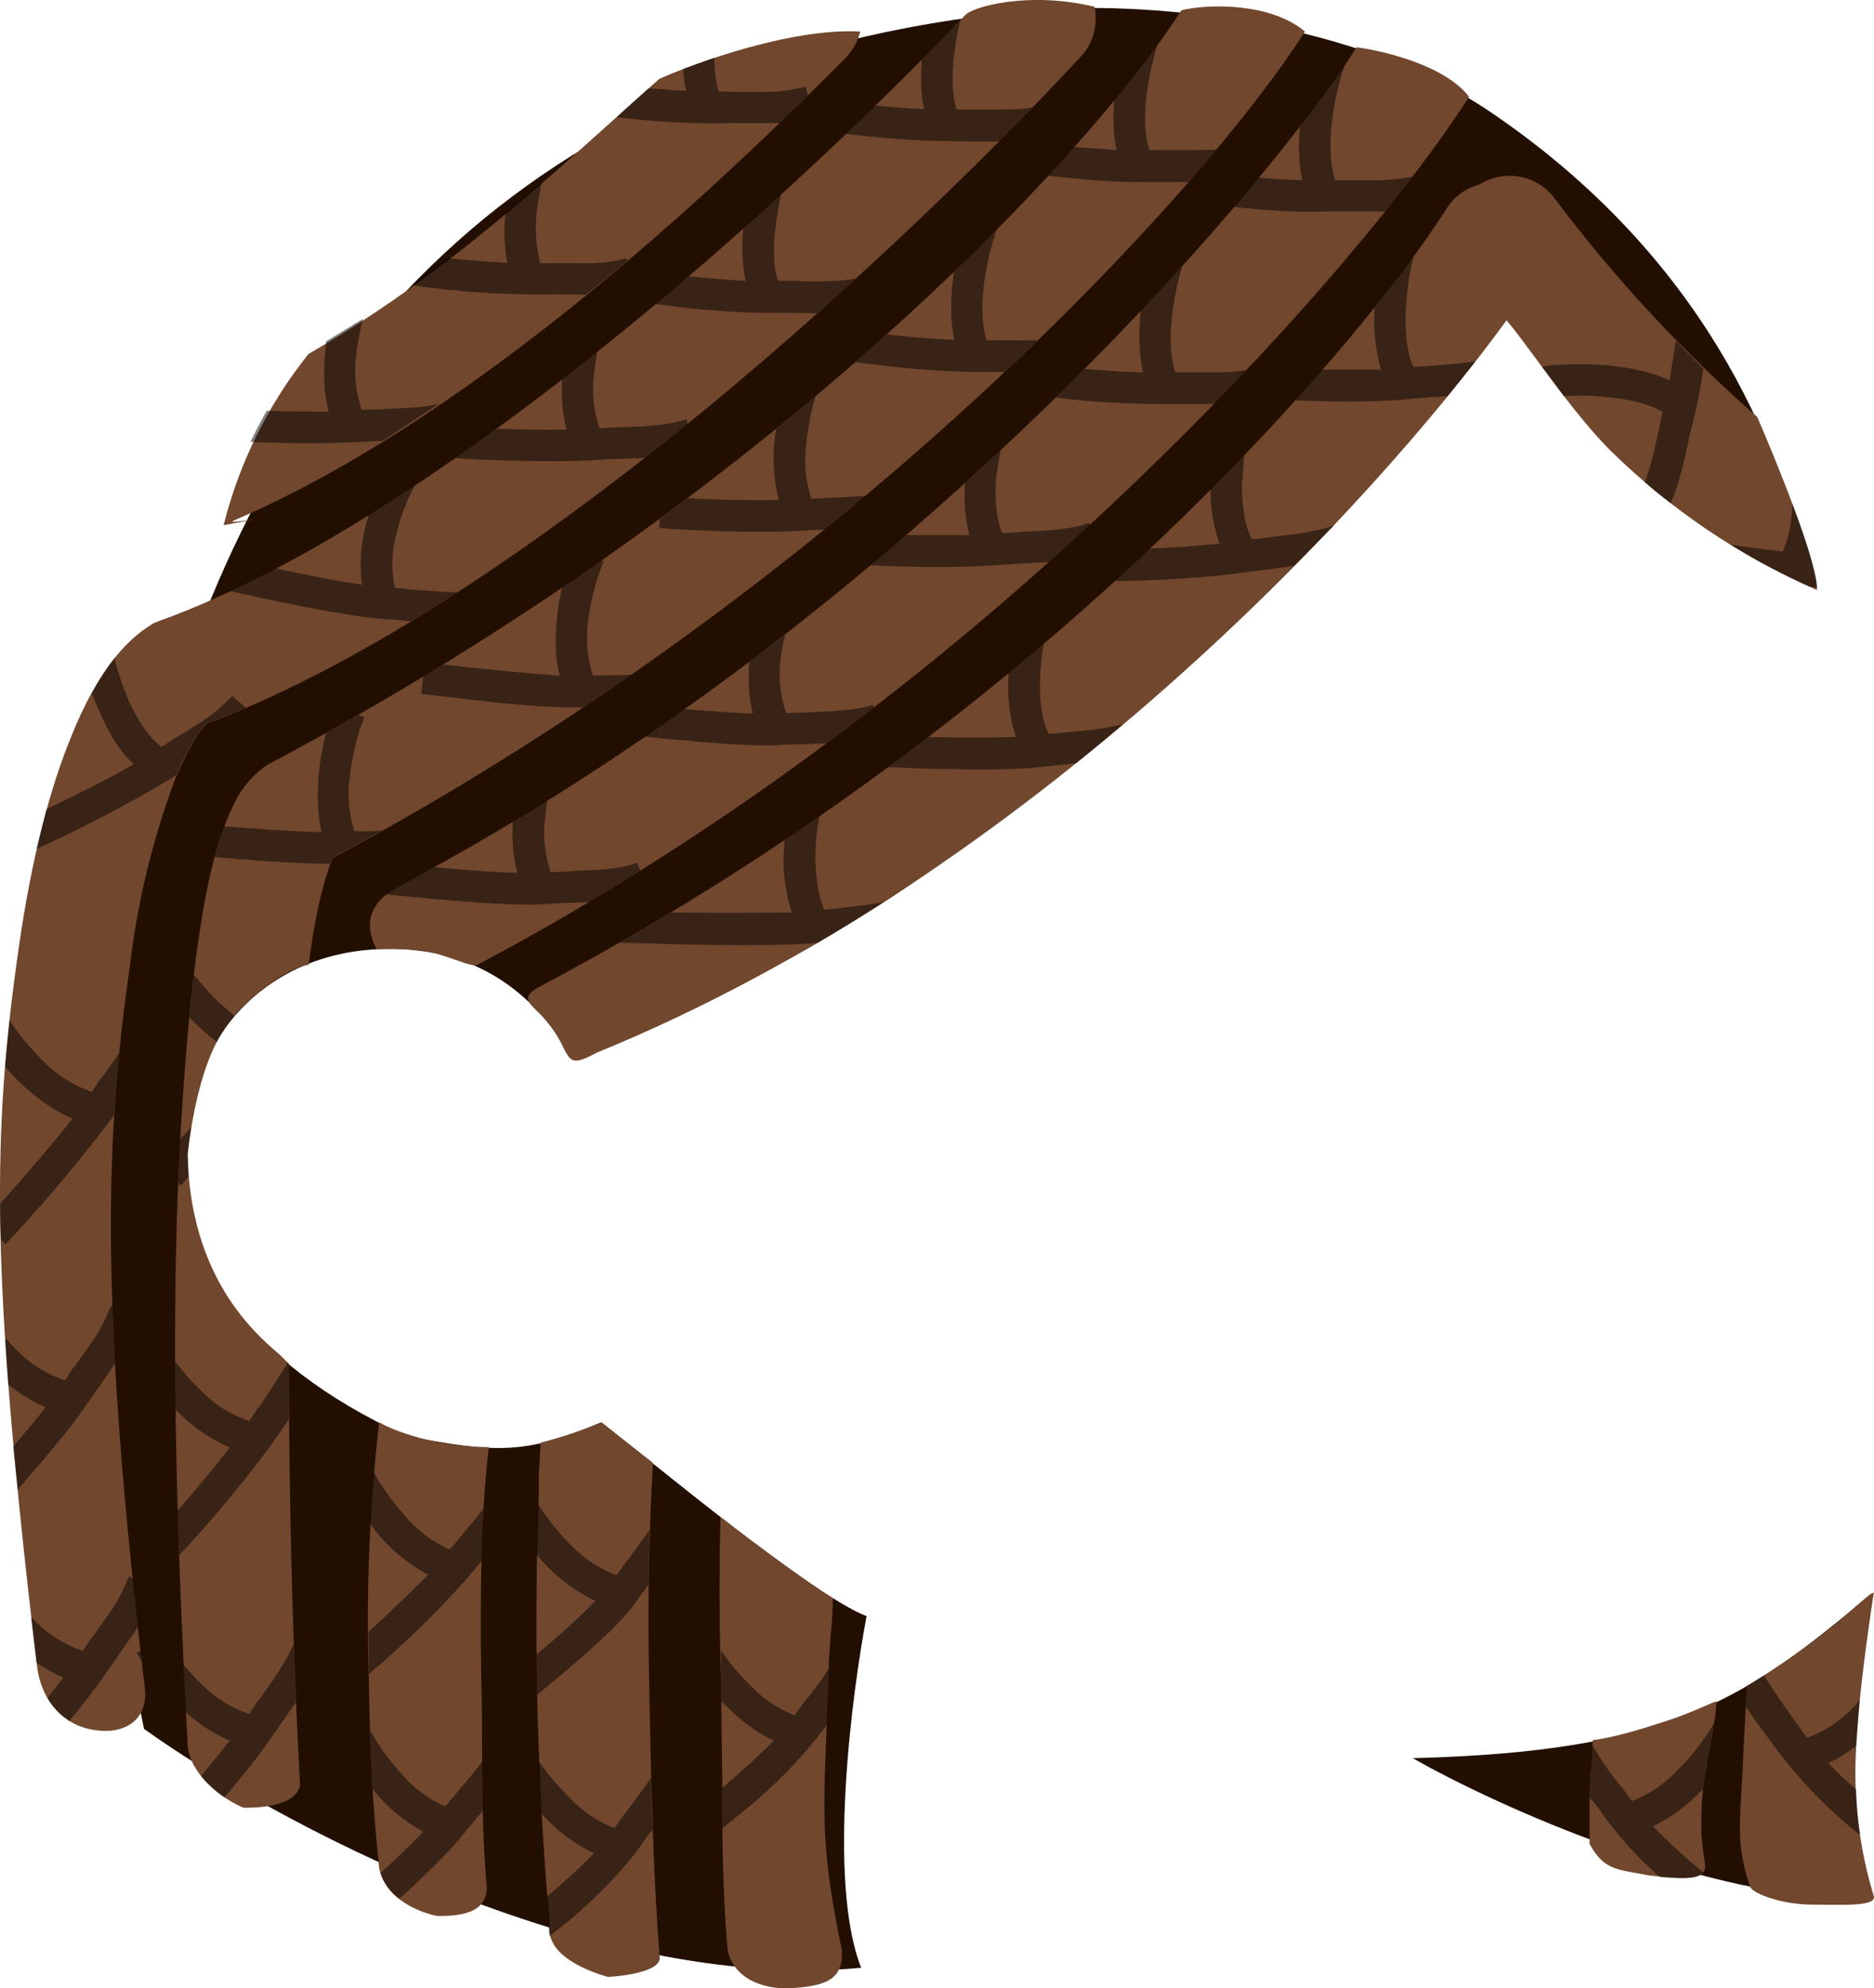 <?xml version="1.0" encoding="UTF-8"?>
<svg id="Layer_2" data-name="Layer 2" xmlns="http://www.w3.org/2000/svg" viewBox="0 0 356.25 377.83">
  <defs>
    <style>
      .cls-1 {
        fill: #220f01;
      }

      .cls-1, .cls-2, .cls-3 {
        stroke-width: 0px;
      }

      .cls-2 {
        fill: rgba(0, 0, 0, .5);
      }

      .cls-3 {
        fill: #71472d;
        fill-rule: evenodd;
      }
    </style>
  </defs>
  <g id="Layer_1-2" data-name="Layer 1" shape-rendering="auto">
    <g>
      <path class="cls-1" d="M108.32,200.46c86.33-28.27,149.15-107.51,176.93-146.06,11.97,28.78,44.27,49.69,58.98,56.54-6.84-32.55-24.79-65.11-60.69-89.52C254.82,1.88,211.57.17,194.65,2.14,1.48,20.56,8.32,238.58,27.38,328.53c23.93,17.13,84.62,50.2,136.33,45.4-6.5-16.45-1.71-52.43,1.03-66.82-10.6-4.11-40.86-29.38-50.43-36.84-14.1,6-19.66,6-37.18,2.57-63.25-29.13-35.9-74.96-35.9-74.96,0,0,8.55-17.13,32.05-17.56,18.8-.34,29.23,10.11,35.04,20.13ZM355.76,361.08c-5.81-8.22-2.39-45.57,0-58.25-23.93,20.13-38.04,29.98-87.18,31.27,15.81,9,55.39,26.99,87.18,26.99Z"/>
      <path class="cls-3" d="M205.5,10.71c-15.38,16.62-41.88,42.83-72.14,67.68-29.49,24.07-63.33,47.63-94.02,59.11-1.2,1.2-3.42,4.2-6.07,10.62-4.24,11.35-7.11,23.17-8.55,35.21-4.62,32.3-5.98,63.22,2.82,137.5.68,5.91-3.85,9.25-10.68,7.71-5.56-1.29-9.15-6.08-9.83-11.99C-1.94,241.15-1.42,215.02,3.53,180.33c2.48-17.39,5.98-30.58,10-40.35,3.76-9.42,8.55-16.88,14.53-20.82l1.03-.69,1.28-.51c27.61-9.94,59.83-31.95,89.49-56.2,25.64-20.99,48.46-43,63.68-58.94,1.45-1.54,11.97-4.54,24.53-1.54.68,3.26-.17,6.85-2.56,9.42h0ZM160.8,10.96c-21.03,21.16-68.98,67.68-116.41,87.98-2.05.86,10.68-1.46-1.88.86,2.98-11.89,8.49-23,16.15-32.55,26.75-15.42,46.75-34.52,66.67-52.26,7.35-3.26,25.3-9.68,38.21-9-.43,1.8-1.37,3.51-2.74,4.97h0ZM63.28,163.02C159.86,111.36,228.41,36.83,248.07,5.99c-6.5-5.48-18.38-5.31-23.5-4.03-17.52,27.41-78.29,92.86-173.34,143.15l-.6.34-.6.43c-2.63,2.04-4.69,4.73-5.98,7.8-1.28,2.74-2.39,6-3.42,9.77-1.97,7.71-3.68,18.5-4.96,33.24-2.56,29.47-3.76,65.11,0,134.84.34,5.91,7.27,10.71,10.68,11.99h.09c1.71,0,9.74,0,10.6-4.28-1.71-32.21-2.05-57.65-2.14-80.1l-1.71-1.71c-4.87-4.11-17.09-14.82-17.52-38.12,2.14-18.16,6.84-23.9,8.72-26.04l.68-.94c8.55-8.57,13.59-9,13.59-9,.85-6.17,1.71-10.97,2.74-14.56.68-2.74,1.37-4.63,1.88-5.74h0ZM91.48,318.59c.17,6.25.17,11.39.17,15.93.09,9.34.17,15.85.85,23.56.51,5.91-5.98,6-9.4,6-4.27-.86-10.6-3.94-11.11-9.85v-.6l-.17-1.2c-.94-10.54-1.37-14.65-1.71-33.41-.54-16.27.12-32.57,1.97-48.74,2.91,1.71,11.11,4.71,20.86,4.71-1.45,11.57-1.71,27.58-1.45,43.69v-.09ZM76.01,168.33C170.89,118.05,240.29,36.58,257.9,8.99c5.3.69,16.92,3.51,21.37,9.42-19.74,30.93-90.6,113.08-188.47,164.91-.68.34-2.31-.26-4.27-.94-1.71-.6-3.68-1.29-5.56-1.63-3.42-.6-9.4-.43-9.4-.43-2.74-5.23-.85-9.25,4.44-11.99ZM286.36,60.91c-24.96,34.35-90,105.28-172.91,139.12-4.7,2.48-4.96,1.97-6.84-1.97l-.85-1.46c-.93-1.61-2.11-3.06-3.5-4.28-1.97-1.97-3.08-3,.26-4.8,94.62-50.03,154.7-120.11,172.48-147.86,1.45-2.4,3.76-3.94,6.32-4.63,4.74-2.97,10.96-1.77,14.27,2.74,11.36,15.12,24.25,29.01,38.46,41.46,3.76,8.65,11.37,27.41,11.37,32.9-14.58-6.35-27.87-15.32-39.23-26.47-4.87-4.88-9.49-11.14-13.68-16.79-2.22-3-4.27-5.83-6.15-8.05v.09ZM123.37,317.65c-.25-13.23,0-26.46.77-39.66l-9.83-7.71c-3.74,1.57-7.6,2.86-11.54,3.86l-.34,6.17v3.77c-1.02,27.2-.33,54.44,2.05,81.55v1.46c.43,5.91,11.11,8.57,11.11,8.57,0,0,9.4-.43,9.83-3.43-1.2-15.42-1.62-31.27-2.05-54.66v.09ZM137.04,317.99l.26,20.56c0,11.74.09,20.56.94,31.1.43,5.91,6.5,8.57,12.39,8.14s9.83-1.37,9.4-7.28c-3.85-18.59-3.59-24.84-2.91-41.81l.34-8.74c0-2.48.17-5.65.43-8.82.26-2.74.43-5.4.43-7.45-2.99-1.71-15.38-10.71-21.37-15.42-.22,9.19-.22,18.39,0,27.58l.09,2.14h0ZM348.16,309.25c4.44-3.68,8.21-7.37,8.03-6.43l-.51,3.34c-1.03,7.2-2.56,18.16-2.91,27.67-.34,8.93.81,17.84,3.42,26.39.77,2.14-5.98,1.71-11.54,1.71-5.98,0-11.54-2.14-11.97-3.43-3.08-9.08-1.62-13.71-1.28-25.27l.68-12.85s8.72-5.14,15.98-11.14h.09ZM326.28,323.39c0-.43-4.27,2.14-11.54,4.28-7.69,2.57-11.97,3-11.97,3,0,4.88-.17,2.57-.6,10.71v9c2.82,5.14,5.3,4.8,11.28,6,5.98.6,11.11,1.29,10.68-2.14s-.94-4.63-.6-11.74c.34-6.51,2.74-15.08,2.74-19.1Z"/>
      <path class="cls-2" d="M135.84,10.96l-5.98,2.14c.09,1.46.26,2.83.6,4.2l-7.18-.51-3.25,2.91-2.82,2.57c7.43.93,14.91,1.31,22.39,1.11h8.63c1.8-1.76,3.6-3.53,5.38-5.31l-.51-1.63c-2.73.75-5.55,1.1-8.38,1.03h-5.04l-3.08-.09c-.51-1.88-.85-4.03-.77-6.43ZM119.26,49.51l-.17-.43c-2.7.71-5.5,1.03-8.29.94h-8.12c-.97-3.9-1.09-7.96-.34-11.91l.6-3.43-6.84,5.83c-.34,3.08-.26,6.34.34,9.42-3.68-.17-7.69-.51-11.11-.86l-7.01,5.14c9.06,1.31,18.2,1.89,27.35,1.71l5.13.09h.51c2.74-2.14,5.38-4.28,7.95-6.51h0ZM83.54,76.67c-1.71.51-4.02.77-6.58.86l-5.13.26-3.08.09c-1.14-3.36-1.49-6.93-1.03-10.45.26-2.57.77-4.88,1.28-6.85l-7.01,4.28-.17,1.97c-.34,3.6-.34,7.71.68,11.39-3.68,0-7.95,0-11.8-.17-1.1,1.93-2.12,3.9-3.08,5.91,8.14.41,16.31.35,24.44-.17h.68l10.77-7.11ZM70.12,97.83c2.91-1.71,5.81-3.6,8.72-5.57-1.64,3.05-2.84,6.3-3.59,9.68-.84,3.19-.9,6.54-.17,9.77l3.16.34,5.13.34,3.59.17-8.72,5.48h-.51c-1.71-.26-3.42-.34-4.96-.43-7.09-.51-20.94-3.51-27.61-4.97l-1.28-.34c2.82-1.29,5.73-2.74,8.55-4.28,5.21,1.11,11.45,2.4,16.41,3.08-.6-4.47-.16-9.01,1.28-13.28h0ZM17.47,131.67c1.37-2.4,2.74-4.63,4.27-6.6.6,2.4,1.54,5.31,2.82,8.31,1.71,3.68,3.85,6.85,6.15,8.57l2.56-1.71h.09l4.27-2.66c2.39-1.47,4.58-3.26,6.5-5.31l2.65,2.23-7.52,3c-2.42,2.88-4.33,6.15-5.64,9.68l-1.28.86c-8.21,4.89-16.69,9.32-25.39,13.28l1.88-7.54c5.13-2.48,11.8-5.74,16.58-8.57-2.74-2.57-4.79-6-6.24-9.42-.68-1.37-1.2-2.74-1.71-4.11ZM.97,202.6l.85-8.74c1.28,2.06,3.68,5.14,6.67,8.05,2.52,2.53,5.59,4.43,8.97,5.57l1.71-2.57h.09c1.16-1.58,2.3-3.18,3.42-4.8-.43,3.77-.77,7.71-1.03,11.74l-.34.6c-6.32,8.35-13.08,16.36-20.26,23.99l-.85-.86c-.17-2.4-.17-4.71-.17-6.85,3.93-4.37,9.83-11.14,13.76-16.19-3.42-1.37-6.75-3.86-9.4-6.25-1.2-1.14-2.34-2.34-3.42-3.6v-.09ZM1.57,263.08l-.6-8.82,2.39,2.48c2.52,2.53,5.59,4.43,8.97,5.57l1.71-2.57h.09l2.91-4.11c1.67-2.29,3.02-4.8,4.02-7.45l.34.09c0,3.43.26,7.11.43,10.88l-2.82,4.11-2.82,4.03c-2.74,4.11-8.21,10.45-12.82,15.76l-.85-8.22c2.22-2.57,4.44-5.14,6.15-7.45-2.56-1.03-4.96-2.57-7.09-4.28ZM6.95,315.94l-1.03-8.65.85.86c2.52,2.53,5.59,4.43,8.97,5.57l1.71-2.57h.09l2.91-4.11c1.67-2.29,3.02-4.8,4.02-7.45l.77.26.94,9.34-.77,1.2-2.99,4.28-2.82,4.03c-1.54,2.23-3.85,5.23-6.41,8.31-1.71-1.11-3.16-2.57-4.19-4.37l3.08-3.86c-1.71-.69-3.5-1.71-5.13-2.83ZM38.23,337.52l5.47-6.77c-3.08-1.2-5.98-3.26-8.38-5.4l-.43-9c1.03,1.2,2.22,2.57,3.5,3.77,2.52,2.53,5.59,4.43,8.97,5.57l1.71-2.57h.09l2.91-4.11c1.71-2.57,2.99-4.71,3.76-6.68l.43,11.14-2.22,3.17-2.82,4.03c-1.97,2.91-5.13,6.85-8.55,10.88-1.67-1.12-3.16-2.48-4.44-4.03h0ZM70.8,339.92c-.17-3.08-.34-6.51-.43-11.14,1.11,2.14,3.25,5.31,5.81,8.14,2.29,2.74,5.19,4.91,8.46,6.34l1.97-2.31c1.75-2.05,3.46-4.13,5.13-6.25v9.42l-.51.6c-1.11,1.37-2.22,2.57-3.16,3.86-2.31,2.91-7.18,7.71-12.14,12.25-1.67-1.22-2.93-2.92-3.59-4.88,3.08-2.83,5.98-5.65,8.12-7.88-3.73-2.04-7.01-4.81-9.66-8.14h0ZM103.96,360.4c3.33-2.83,6.58-5.74,8.97-8.22-3.8-1.83-7.19-4.39-10-7.54l-.6-10.11c1.37,2.06,3.42,4.54,5.73,6.85,2.4,2.65,5.39,4.7,8.72,6l1.88-2.57c1.76-2.3,3.47-4.64,5.13-7.02,0,3.43.09,6.77.26,9.94l-.6.69-2.91,4.03c-4.7,5.78-10.1,10.96-16.07,15.42l-.09-.77-.09-1.46-.43-5.14.09-.09ZM123.45,290.84l-.17,10.28c-.85,1.2-1.71,2.23-2.39,3.34-2.56,3.6-8.03,8.57-12.99,12.76-1.7,1.44-3.41,2.86-5.13,4.28l-.68.6c-.04-2.57-.06-5.14-.09-7.71l2.05-1.71c3.42-2.91,6.75-6,9.15-8.48-4.35-2.06-8.17-5.08-11.2-8.82,0-3.34.17-6.51.26-9.59,1.28,2.06,3.5,5.05,6.15,7.71,2.45,2.6,5.46,4.59,8.8,5.83l1.88-2.57c1.49-1.97,2.95-3.97,4.36-6v.09ZM71.06,279.7c1.11,2.14,3.25,5.4,5.98,8.4,2.29,2.74,5.19,4.91,8.46,6.34l1.97-2.31,3.25-3.94,1.2-1.54-.34,9.94-2.65,3.17c-5.8,6.57-12.09,12.7-18.8,18.33l-.09-8.05h.09c4.19-3.86,8.29-7.8,11.28-10.79-4.38-2.32-8.15-5.64-11.03-9.68l.68-9.94v.09ZM54.73,258.97l.17.17v10.54l-.85,1.29-2.82,4.03c-5.35,7.16-11.08,14.03-17.18,20.56l-.26-8.57c3.42-3.86,7.09-8.31,9.91-11.91-3.9-1.71-7.42-4.19-10.34-7.28l-.09-9.17c1.54,2.09,3.26,4.03,5.13,5.83,2.52,2.53,5.59,4.43,8.97,5.57l1.71-2.57h.09c1.93-2.81,3.78-5.66,5.56-8.57v.09ZM112,171.42l-3.93.17c-1.79,0-3.42.17-5.04.26-4.27.26-12.82-.34-20.68-1.03l-8.97-.86c.8-.66,1.65-1.23,2.56-1.71l6.5-3.43h.43c5.64.51,11.28.94,15.47,1.03-.85-3.08-1.03-6.6-.85-9.77l6.5-3.94-.34,3.08c-.48,3.54-.12,7.15,1.03,10.54l3.08-.17,5.13-.26c3.33-.17,6.15-.6,8.29-1.37l.51,1.54-9.66,5.91h0ZM149.18,159.59l6.58-4.45c-.45,2.4-.71,4.84-.77,7.28,0,4.03.51,7.71,1.71,10.45l3.16-.34,5.13-.6,2.99-.51-12.48,7.71c-4.27.51-12.82.51-20.51.43-4.5-.08-9-.19-13.5-.34l-3.68-.09c3.27-1.88,6.52-3.79,9.74-5.74,7.66.11,15.33.11,22.99,0-1.44-4.41-1.91-9.09-1.37-13.71v-.09ZM204.56,145.03l-1.45.17-4.96.51c-4.27.51-10.94.6-17.01.43-4.19,0-8.21-.17-11.11-.34h-1.2l7.61-5.74c5.56.11,11.11.11,16.67,0-1.23-3.93-1.7-8.06-1.37-12.16l6.67-5.57c-.4,2.26-.63,4.55-.68,6.85-.17,3.94.34,7.71,1.62,10.28l3.08-.26,5.13-.51c2.22-.26,4.27-.69,5.98-1.11-2.91,2.57-5.98,4.97-8.97,7.45h0ZM253.62,99.8l-7.61,7.71-4.19.6-4.87.6c-7.18,1.11-19.06,1.71-25.04,1.71l6.67-6.17c4.27-.17,9.15-.51,13.25-.94-1.15-3.3-1.73-6.78-1.71-10.28l6.41-6.51-.43,5.65c0,4.03.51,7.71,1.88,10.28,1.03,0,2.05-.17,3.16-.34l5.04-.6c2.91-.43,5.47-.94,7.35-1.71h.09ZM280.46,68.7l-5.3,6.6-3.08.17-4.96.43c-6.67.6-15.38.43-20.86.17l5.13-5.83h11.11c-1.06-3.85-1.46-7.84-1.2-11.82,2.74-3.43,5.21-6.77,7.44-9.77-.76,3.06-1.24,6.19-1.45,9.34-.26,4.45,0,8.65,1.37,11.74l2.99-.17,5.13-.43,3.68-.43h0ZM297.3,75.3l-4.19-5.65c3.16-.43,7.52-.6,11.97-.26,4.02.34,8.55,1.11,12.31,2.91l1.2-7.54c1.71,1.8,3.45,3.57,5.21,5.31-.6,4.22-1.46,8.39-2.56,12.51l-1.11,5.14c-.68,2.66-1.45,5.48-2.56,7.88-1.71-1.29-3.33-2.57-4.87-3.94.6-1.54,1.11-3.43,1.62-5.4l1.11-4.97.6-3c-2.82-1.71-6.92-2.57-11.37-2.91-2.56-.26-5.13-.26-7.35-.09h0ZM343.97,111.45c-5.13-2.31-10.17-4.97-15.04-7.97l1.71.26,5.13.69,3.08.34c1.2-2.31,1.79-5.57,1.88-9.08,2.48,6.51,4.53,12.85,4.7,15.93l-1.45-.17ZM166.1,134.49l-8.97,6.77-4.36.17c-1.71,0-3.42,0-4.96.17-4.27.17-11.03-.26-17.09-.86-2.82-.17-5.73-.51-8.12-.77l7.52-5.23c4.32.37,8.66.66,12.99.86-.85-3.17-.85-6.68-.68-9.85l6.84-5.14c-.35,1.41-.64,2.84-.85,4.28-.49,3.57-.14,7.21,1.03,10.62l3.08-.09,5.13-.26c3.33-.17,6.15-.51,8.29-1.2l.17.51h0ZM207.21,99.8l-7.78,7.02h-.17l-5.21.26-4.96.34c-6.67.51-17.35.34-23.68,0l6.84-5.74h12.05c-.85-3.17-1.11-6.68-.85-9.85,2.27-2.07,4.52-4.15,6.75-6.25l-.85,5.14c-.26,4.11,0,7.88,1.2,10.54,1.03,0,2.14,0,3.16-.17l5.13-.26c3.25-.26,6.15-.69,8.21-1.46l.17.34v.09ZM236.96,70.33c-2.03,2.16-4.09,4.3-6.15,6.43h-9.32c-6.94.04-13.88-.36-20.77-1.2l5.47-5.48c3.42.34,7.44.6,11.11.69-.85-3.77-.85-7.88-.43-11.74,2.65-2.8,5.27-5.63,7.86-8.48-.68,2.4-1.37,5.31-1.79,8.4-.6,4.45-.6,8.65.51,11.82h8.12c1.97,0,3.76-.17,5.38-.43h0ZM268.5,33.58l-5.13,6.6h-11.45c-5.38.26-12.14-.26-17.35-.86l4.7-5.57c2.74.26,5.56.43,8.29.51-.68-3.34-.77-6.85-.43-10.28,3.42-4.45,6.32-8.48,8.55-11.82-.85,2.57-1.88,6.25-2.39,10.28-.6,4.37-.51,8.57.51,11.82h8.12c2.48-.09,4.62-.26,6.5-.69h.09ZM220.03,8.48c-.68,2.31-1.45,5.14-1.88,8.22-.68,4.45-.68,8.65.34,11.82h2.99c3.25.06,6.5.03,9.74-.09-1.71,1.97-3.42,4.11-5.3,6.17h-9.4c-5.38,0-11.97-.6-17.27-1.2l4.96-5.48,8.03.6c-.6-3.08-.68-6.34-.43-9.42,3.16-3.86,5.98-7.45,8.21-10.62h0ZM182.6,3.85c-.43,1.63-.85,3.34-1.03,5.14-.68,4.37-.68,8.57.26,11.82h8.21c2.31,0,4.44,0,6.24-.43l-6.32,6.51h-5.13l-4.96-.09c-5.98,0-13.59-.69-19.06-1.37l5.64-5.4c2.99.34,6.15.6,9.23.69-.68-3-.68-6.25-.43-9.42l7.35-7.45h0ZM141.31,43.34l7.18-6.43c-.35,1.53-.64,3.07-.85,4.63-.68,4.45-.77,8.74.26,11.82h3.08c1.71.09,3.42.17,5.13.09,2.48,0,4.7-.17,6.58-.51l-7.35,6.6-4.53-.09h-4.87c-6.84,0-15.81-.86-21.37-1.71l6.32-5.23c3.42.34,7.27.69,10.85.86-.64-3.3-.79-6.68-.43-10.02h0ZM106.87,72.04l6.67-5.23-.6,4.03c-.48,3.54-.12,7.15,1.03,10.54l3.16-.17,5.13-.17c3.25-.26,6.15-.6,8.21-1.37l.26.86-8.21,6.51-5.13.17c-1.71,0-3.42.17-4.96.26-7.52.43-20.17,0-25.9-.43l7.86-5.57c4.27.17,9.15.26,13.33.17-.85-3.08-1.03-6.43-.85-9.59ZM181.32,51.65l8.12-7.97c-1.01,2.98-1.75,6.05-2.22,9.17-.68,4.37-.68,8.57.34,11.82h2.99c2.22.04,4.44.04,6.67,0l-6.24,6h-5.38c-7.69,0-17.78-1.11-22.99-1.88l5.98-5.23c3.85.43,8.55.86,12.82,1.03-.85-4.11-.68-8.57-.09-12.68v-.26h0ZM147.64,81.47l7.44-6.25c-.77,2.31-1.45,5.57-1.79,9-.5,3.54-.18,7.14.94,10.54l3.16-.17c2.37-.07,4.73-.18,7.09-.34l-7.78,6.43c-1.37,0-2.74,0-4.02.17-8.29.51-22.82-.09-27.35-.51l.09-1.71,5.3-3.94c4.87.26,11.71.43,17.35.34-1.14-4.42-1.32-9.04-.51-13.54h.09ZM106.87,111.62l7.44-5.14.43.26c-1.49,3.56-2.47,7.31-2.91,11.14-.52,3.5-.22,7.08.85,10.45h3.08l4.27-.09-9.15,6.17c-4.27.17-10.94-.34-16.92-.94l-11.03-1.29-2.82-.34.34-3.26,3.76-2.31c7.39.86,14.8,1.57,22.22,2.14-1.03-3.68-.85-7.71-.51-11.31.17-1.88.51-3.68.94-5.48h0ZM62,139.29l6.15-3.43,1.11.43c-.94,2.14-2.22,6.51-2.74,11.14-.53,3.53-.24,7.14.85,10.54h3.16l2.14-.17-9.4,5.14-.51,1.2c-6.32,0-15.56-.69-21.97-1.29l1.79-5.83c5.73.43,13.08,1.03,18.55,1.11-.85-3.68-.85-7.71-.51-11.31.27-2.54.73-5.06,1.37-7.54h0ZM36.87,185.21c2.24,2.9,4.82,5.52,7.69,7.8l-.17.26c-.68.86-1.88,2.23-3.16,4.71-1.87-1.39-3.61-2.94-5.21-4.63,0,0,.85-8.14.85-8.14ZM33.88,224.87l.34-8.31,2.14-2.4c-.27,1.71-.5,3.42-.68,5.14l.17,4.28-1.45,1.71-.51-.51v.09ZM26.7,313.71l.26,2.06-.94-1.71.68-.34ZM137.04,313.62v4.37l.09,5.31,1.03.94c2.48,2.57,5.56,4.97,8.97,6.51-2.56,2.57-5.81,5.57-9.23,8.48l-.6.51v7.71l4.53-3.68c5.76-4.69,10.93-10.07,15.38-16.02.13-3.54.24-7.08.34-10.62-1.41,2.18-2.95,4.26-4.62,6.25l-1.88,2.57c-3.33-1.3-6.31-3.35-8.72-6-1.96-1.95-3.73-4.07-5.3-6.34h0ZM335.34,318.42c2.02,3.15,4.13,6.23,6.32,9.25l1.88,2.57c3.92-1.45,7.38-3.93,10-7.2l-.68,8.74c-1.71,1.29-3.42,2.4-5.3,3.26,1.45,1.54,3.33,3.26,5.3,5.05.09,3.08.34,6,.77,8.57l-.85-.6c-5.99-4.89-11.33-10.54-15.9-16.79l-3.08-4.2-1.97-2.83.26-3.86,3.25-1.97ZM325.85,327.42l-.77,4.11c-.51,2.74-1.03,5.65-1.37,8.48l-.51.51c-2.56,2.57-5.64,4.97-8.97,6.51,2.48,2.57,5.73,5.57,9.15,8.48.17,0,.26.17.43.34-1.11,1.29-4.27,1.11-8.21.86-4.57-3.92-8.6-8.45-11.97-13.45l-1.45-1.71v-.17l.43-6.25c.09-1.03.17-1.63.17-3.43,1.6,2.82,3.46,5.49,5.56,7.97l1.88,2.57c3.36-1.28,6.38-3.34,8.8-6,3.25-3.17,5.73-6.85,6.84-8.82Z"/>
    </g>
  </g>
</svg>
